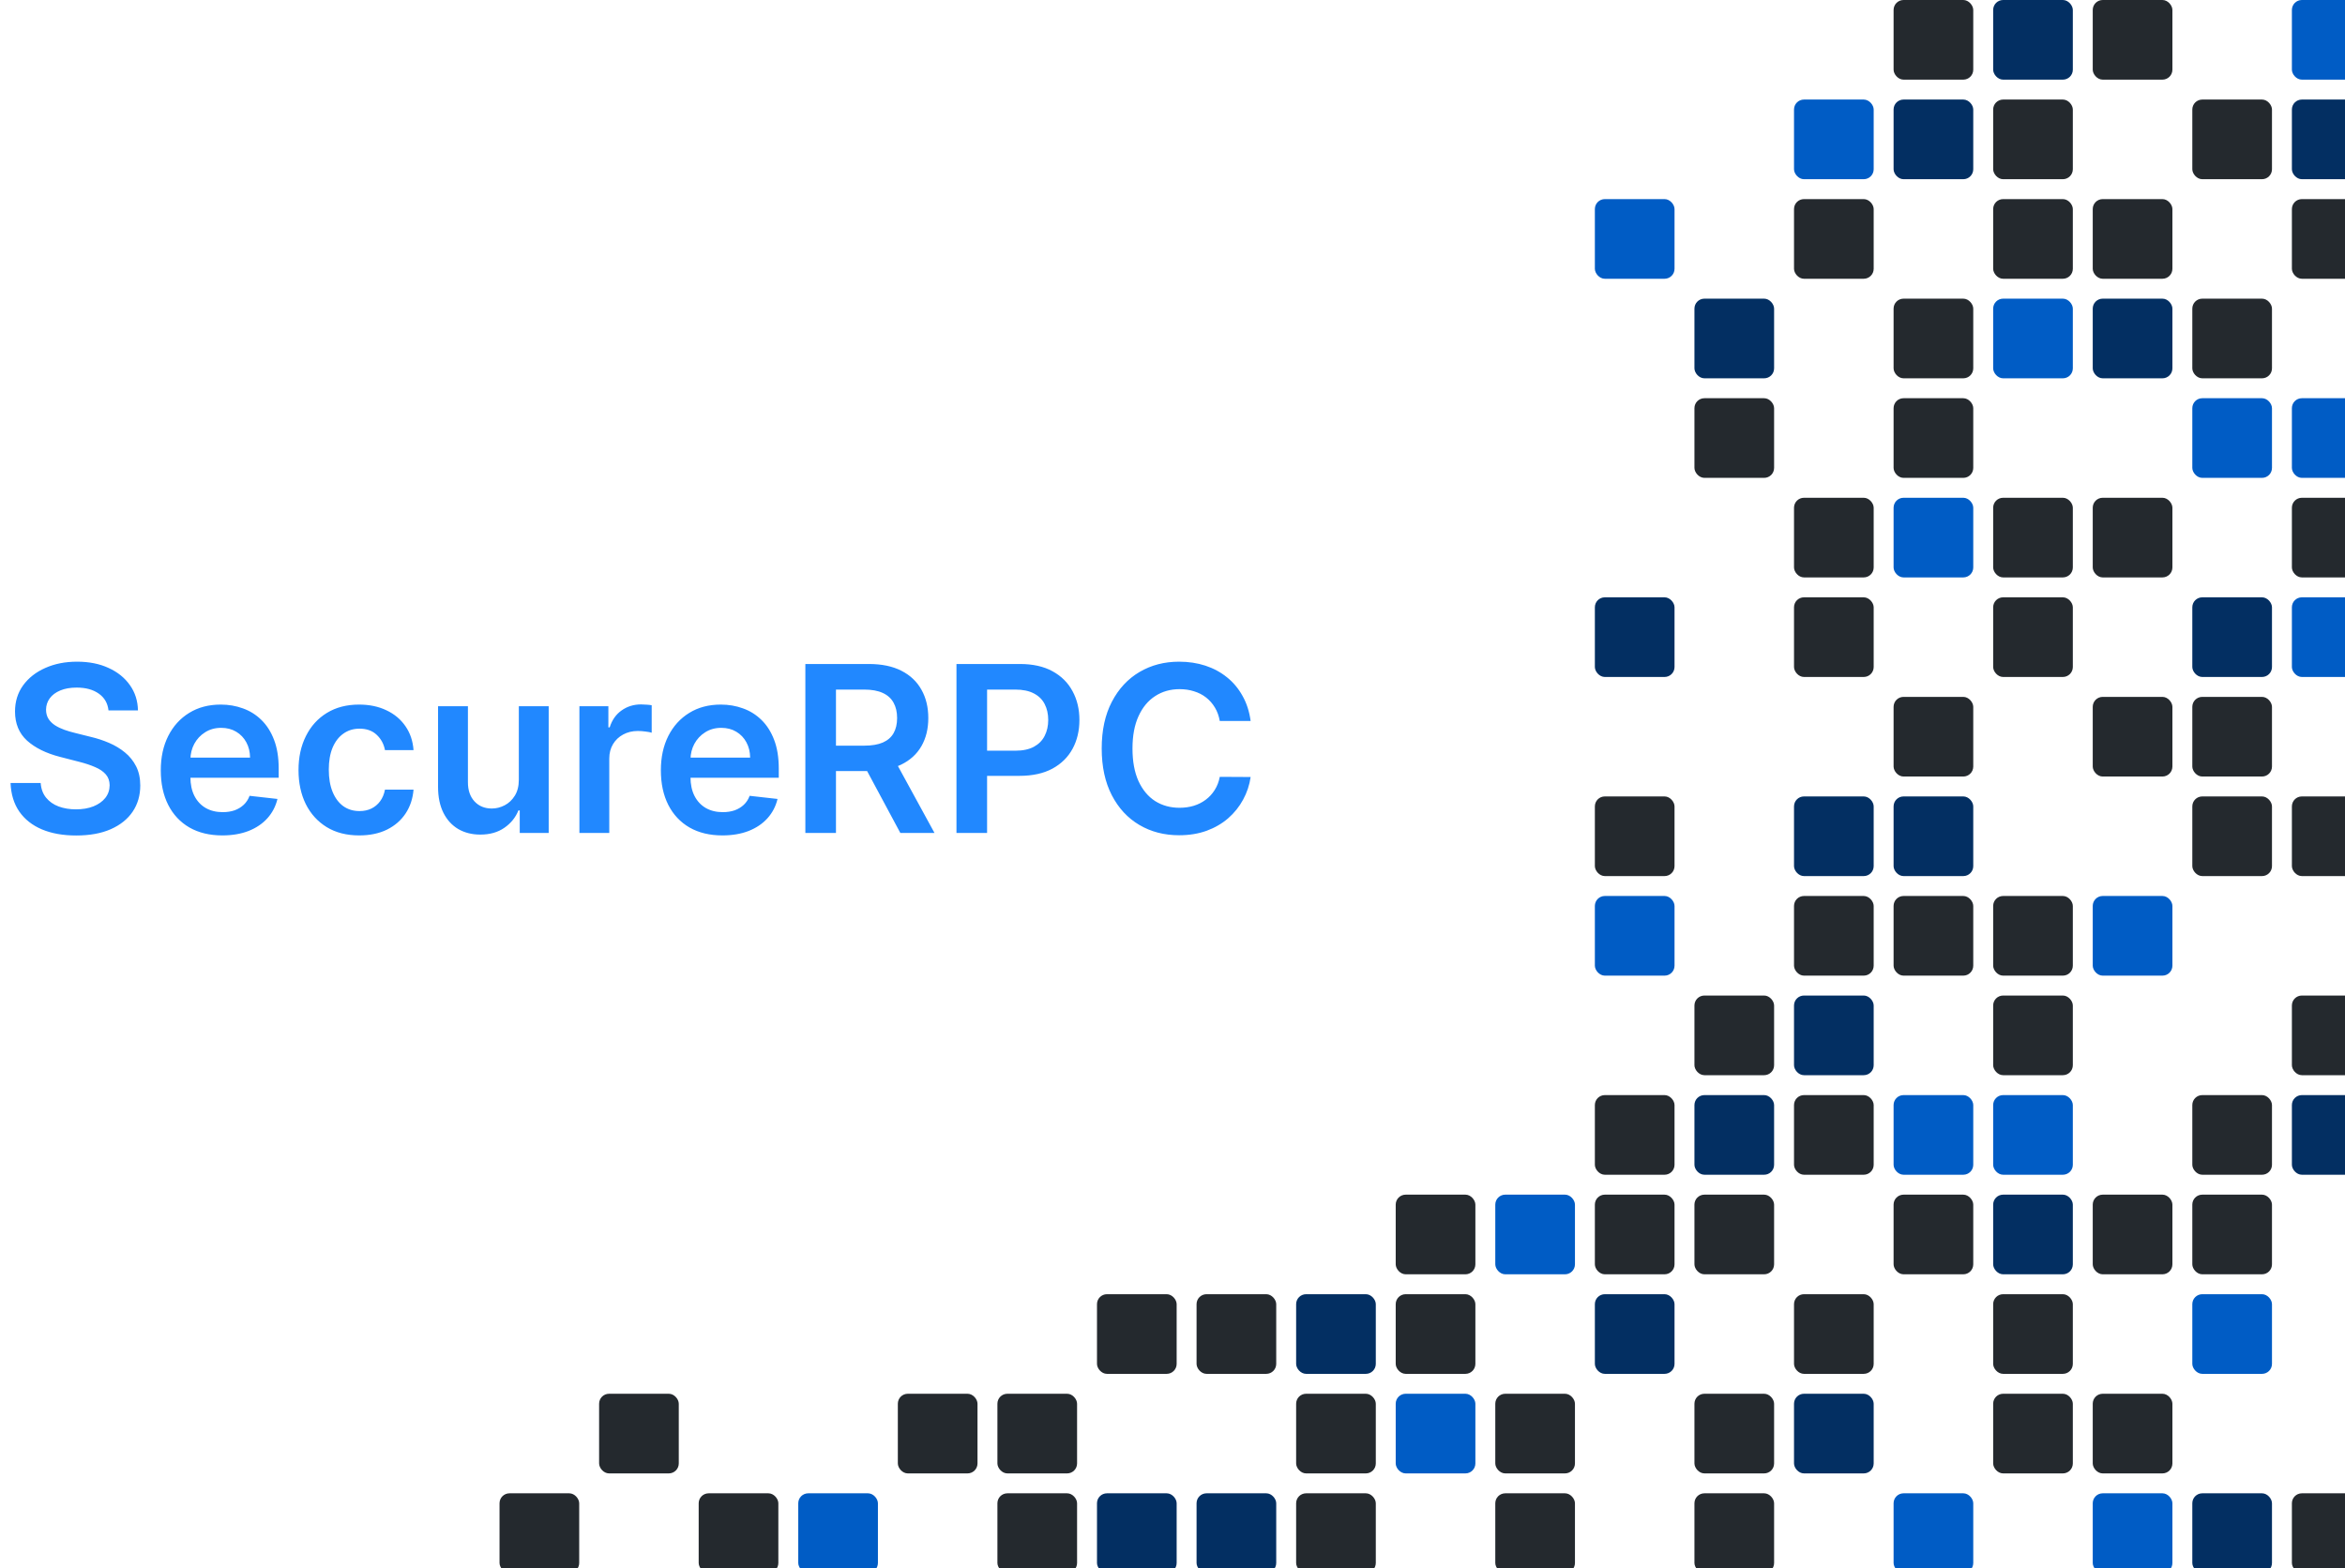 <svg width="1413" height="945" viewBox="0 0 1413 945" fill="none" xmlns="http://www.w3.org/2000/svg">
<path d="M65.376 428.172C64.912 423.83 62.957 420.449 59.51 418.03C56.096 415.61 51.655 414.401 46.186 414.401C42.341 414.401 39.044 414.981 36.293 416.141C33.542 417.301 31.437 418.875 29.979 420.864C28.52 422.852 27.775 425.123 27.741 427.675C27.741 429.796 28.222 431.635 29.183 433.193C30.178 434.751 31.52 436.077 33.21 437.17C34.901 438.231 36.773 439.126 38.828 439.855C40.883 440.584 42.955 441.197 45.043 441.695L54.588 444.081C58.433 444.976 62.128 446.186 65.675 447.71C69.254 449.235 72.453 451.157 75.27 453.477C78.12 455.797 80.374 458.598 82.031 461.879C83.688 465.161 84.517 469.005 84.517 473.413C84.517 479.379 82.992 484.633 79.943 489.173C76.894 493.681 72.486 497.211 66.719 499.763C60.985 502.282 54.041 503.541 45.888 503.541C37.966 503.541 31.089 502.315 25.256 499.862C19.456 497.41 14.915 493.83 11.633 489.124C8.385 484.417 6.629 478.683 6.364 471.922H24.51C24.775 475.468 25.869 478.418 27.791 480.771C29.713 483.125 32.216 484.881 35.298 486.041C38.414 487.201 41.894 487.781 45.739 487.781C49.749 487.781 53.262 487.185 56.278 485.991C59.328 484.765 61.714 483.075 63.438 480.92C65.161 478.733 66.039 476.181 66.072 473.264C66.039 470.613 65.26 468.425 63.736 466.702C62.211 464.945 60.073 463.487 57.322 462.327C54.605 461.134 51.423 460.073 47.777 459.145L36.193 456.162C27.808 454.008 21.179 450.743 16.307 446.368C11.468 441.96 9.048 436.11 9.048 428.818C9.048 422.819 10.672 417.566 13.921 413.058C17.202 408.551 21.66 405.054 27.294 402.568C32.928 400.049 39.309 398.79 46.435 398.79C53.66 398.79 59.99 400.049 65.426 402.568C70.895 405.054 75.187 408.518 78.303 412.959C81.418 417.367 83.026 422.438 83.125 428.172H65.376ZM133.972 503.491C126.316 503.491 119.703 501.901 114.135 498.719C108.6 495.504 104.341 490.963 101.358 485.097C98.375 479.197 96.884 472.253 96.884 464.266C96.884 456.411 98.375 449.517 101.358 443.584C104.374 437.618 108.584 432.978 113.986 429.663C119.389 426.316 125.736 424.642 133.027 424.642C137.734 424.642 142.175 425.404 146.351 426.929C150.56 428.42 154.273 430.741 157.488 433.889C160.736 437.038 163.288 441.048 165.144 445.92C167 450.759 167.928 456.527 167.928 463.222V468.74H105.336V456.609H150.676C150.643 453.162 149.898 450.097 148.439 447.412C146.981 444.694 144.943 442.556 142.324 440.999C139.739 439.441 136.723 438.662 133.276 438.662C129.597 438.662 126.365 439.557 123.581 441.347C120.797 443.103 118.626 445.423 117.069 448.307C115.544 451.157 114.765 454.289 114.732 457.703V468.293C114.732 472.734 115.544 476.545 117.168 479.727C118.792 482.876 121.062 485.295 123.979 486.986C126.896 488.643 130.31 489.472 134.221 489.472C136.839 489.472 139.209 489.107 141.33 488.378C143.451 487.616 145.291 486.505 146.848 485.047C148.406 483.589 149.583 481.782 150.378 479.628L167.182 481.517C166.122 485.958 164.1 489.836 161.117 493.151C158.167 496.432 154.389 498.984 149.782 500.807C145.175 502.597 139.905 503.491 133.972 503.491ZM216.463 503.491C208.84 503.491 202.294 501.818 196.825 498.47C191.39 495.123 187.197 490.499 184.247 484.599C181.33 478.667 179.872 471.839 179.872 464.116C179.872 456.361 181.364 449.517 184.347 443.584C187.33 437.618 191.539 432.978 196.974 429.663C202.443 426.316 208.906 424.642 216.364 424.642C222.562 424.642 228.047 425.786 232.82 428.072C237.625 430.326 241.454 433.525 244.304 437.668C247.154 441.777 248.778 446.583 249.176 452.085H231.974C231.278 448.406 229.621 445.34 227.003 442.888C224.418 440.402 220.954 439.159 216.612 439.159C212.933 439.159 209.702 440.153 206.918 442.142C204.134 444.098 201.963 446.915 200.405 450.594C198.88 454.273 198.118 458.681 198.118 463.818C198.118 469.022 198.88 473.496 200.405 477.241C201.929 480.954 204.067 483.821 206.818 485.842C209.602 487.831 212.867 488.825 216.612 488.825C219.264 488.825 221.634 488.328 223.722 487.334C225.843 486.306 227.616 484.831 229.041 482.909C230.466 480.987 231.444 478.65 231.974 475.899H249.176C248.745 481.302 247.154 486.091 244.403 490.267C241.652 494.41 237.907 497.658 233.168 500.011C228.428 502.331 222.86 503.491 216.463 503.491ZM312.626 469.884V425.636H330.623V502H313.173V488.428H312.377C310.654 492.703 307.82 496.2 303.876 498.918C299.965 501.635 295.143 502.994 289.409 502.994C284.404 502.994 279.979 501.884 276.135 499.663C272.323 497.41 269.34 494.145 267.186 489.869C265.031 485.561 263.954 480.357 263.954 474.259V425.636H281.951V471.474C281.951 476.313 283.277 480.158 285.929 483.009C288.58 485.859 292.06 487.284 296.369 487.284C299.02 487.284 301.589 486.638 304.075 485.345C306.561 484.053 308.599 482.13 310.19 479.578C311.814 476.993 312.626 473.761 312.626 469.884ZM349.13 502V425.636H366.58V438.364H367.376C368.768 433.955 371.154 430.558 374.535 428.172C377.949 425.752 381.843 424.543 386.218 424.543C387.212 424.543 388.323 424.592 389.549 424.692C390.808 424.758 391.853 424.874 392.681 425.04V441.595C391.919 441.33 390.709 441.098 389.052 440.899C387.428 440.667 385.853 440.551 384.329 440.551C381.048 440.551 378.098 441.264 375.479 442.689C372.894 444.081 370.856 446.02 369.364 448.506C367.873 450.991 367.127 453.858 367.127 457.107V502H349.13ZM435.3 503.491C427.644 503.491 421.032 501.901 415.463 498.719C409.928 495.504 405.669 490.963 402.686 485.097C399.703 479.197 398.212 472.253 398.212 464.266C398.212 456.411 399.703 449.517 402.686 443.584C405.703 437.618 409.912 432.978 415.314 429.663C420.717 426.316 427.064 424.642 434.355 424.642C439.062 424.642 443.503 425.404 447.679 426.929C451.889 428.42 455.601 430.741 458.816 433.889C462.064 437.038 464.616 441.048 466.472 445.92C468.328 450.759 469.256 456.527 469.256 463.222V468.74H406.664V456.609H452.005C451.971 453.162 451.226 450.097 449.767 447.412C448.309 444.694 446.271 442.556 443.652 440.999C441.067 439.441 438.051 438.662 434.604 438.662C430.925 438.662 427.694 439.557 424.909 441.347C422.125 443.103 419.954 445.423 418.397 448.307C416.872 451.157 416.093 454.289 416.06 457.703V468.293C416.06 472.734 416.872 476.545 418.496 479.727C420.12 482.876 422.391 485.295 425.307 486.986C428.224 488.643 431.638 489.472 435.549 489.472C438.167 489.472 440.537 489.107 442.658 488.378C444.779 487.616 446.619 486.505 448.176 485.047C449.734 483.589 450.911 481.782 451.706 479.628L468.51 481.517C467.45 485.958 465.428 489.836 462.445 493.151C459.495 496.432 455.717 498.984 451.11 500.807C446.503 502.597 441.233 503.491 435.3 503.491ZM485.277 502V400.182H523.459C531.281 400.182 537.843 401.541 543.146 404.259C548.482 406.976 552.509 410.788 555.227 415.693C557.978 420.565 559.354 426.25 559.354 432.746C559.354 439.275 557.962 444.943 555.178 449.749C552.427 454.521 548.366 458.217 542.997 460.835C537.628 463.42 531.032 464.713 523.21 464.713H496.016V449.401H520.724C525.298 449.401 529.044 448.771 531.96 447.511C534.877 446.219 537.031 444.346 538.423 441.893C539.848 439.408 540.561 436.358 540.561 432.746C540.561 429.133 539.848 426.051 538.423 423.499C536.998 420.913 534.827 418.958 531.911 417.632C528.994 416.273 525.232 415.594 520.625 415.594H503.722V502H485.277ZM537.876 455.864L563.082 502H542.5L517.741 455.864H537.876ZM576.332 502V400.182H614.513C622.335 400.182 628.898 401.64 634.201 404.557C639.537 407.473 643.564 411.484 646.282 416.588C649.033 421.659 650.408 427.426 650.408 433.889C650.408 440.419 649.033 446.219 646.282 451.29C643.531 456.361 639.471 460.355 634.102 463.271C628.732 466.155 622.12 467.597 614.265 467.597H588.96V452.433H611.779C616.353 452.433 620.098 451.638 623.015 450.047C625.932 448.456 628.086 446.268 629.478 443.484C630.903 440.7 631.616 437.502 631.616 433.889C631.616 430.277 630.903 427.095 629.478 424.344C628.086 421.593 625.915 419.455 622.965 417.93C620.049 416.373 616.287 415.594 611.68 415.594H594.776V502H576.332ZM753.581 434.536H734.988C734.457 431.486 733.48 428.785 732.054 426.432C730.629 424.045 728.856 422.024 726.735 420.366C724.614 418.709 722.194 417.466 719.476 416.638C716.792 415.776 713.891 415.345 710.776 415.345C705.241 415.345 700.336 416.737 696.06 419.521C691.784 422.272 688.437 426.316 686.017 431.652C683.598 436.955 682.388 443.435 682.388 451.091C682.388 458.88 683.598 465.442 686.017 470.778C688.47 476.081 691.818 480.092 696.06 482.81C700.336 485.494 705.224 486.837 710.726 486.837C713.775 486.837 716.626 486.439 719.277 485.643C721.962 484.815 724.365 483.605 726.486 482.014C728.641 480.423 730.447 478.468 731.905 476.148C733.397 473.828 734.424 471.176 734.988 468.193L753.581 468.293C752.885 473.132 751.377 477.672 749.057 481.915C746.77 486.157 743.771 489.902 740.059 493.151C736.346 496.366 732.005 498.884 727.033 500.707C722.061 502.497 716.543 503.392 710.478 503.392C701.529 503.392 693.541 501.321 686.515 497.178C679.488 493.035 673.953 487.052 669.909 479.23C665.866 471.408 663.844 462.028 663.844 451.091C663.844 440.12 665.882 430.741 669.959 422.952C674.036 415.13 679.587 409.147 686.614 405.004C693.641 400.861 701.595 398.79 710.478 398.79C716.145 398.79 721.415 399.585 726.287 401.176C731.159 402.767 735.501 405.104 739.313 408.186C743.124 411.235 746.257 414.981 748.709 419.422C751.195 423.83 752.819 428.868 753.581 434.536Z" fill="#2188FF"/>
<rect x="1201" width="48" height="48" rx="6" fill="#032F62"/>
<rect x="1201" y="60" width="48" height="48" rx="6" fill="#24292E"/>
<rect x="1201" y="120" width="48" height="48" rx="6" fill="#24292E"/>
<rect x="1201" y="180" width="48" height="48" rx="6" fill="#005CC5"/>
<rect x="901" y="720" width="48" height="48" rx="6" fill="#005CC5"/>
<rect x="1201" y="300" width="48" height="48" rx="6" fill="#24292E"/>
<rect x="901" y="840" width="48" height="48" rx="6" fill="#24292E"/>
<rect x="1201" y="360" width="48" height="48" rx="6" fill="#24292E"/>
<rect x="901" y="900" width="48" height="48" rx="6" fill="#24292E"/>
<rect x="1201" y="540" width="48" height="48" rx="6" fill="#24292E"/>
<rect x="1201" y="600" width="48" height="48" rx="6" fill="#24292E"/>
<rect x="541" y="840" width="48" height="48" rx="6" fill="#24292E"/>
<rect x="1201" y="660" width="48" height="48" rx="6" fill="#005CC5"/>
<rect x="1201" y="720" width="48" height="48" rx="6" fill="#032F62"/>
<rect x="1201" y="780" width="48" height="48" rx="6" fill="#24292E"/>
<rect x="1201" y="840" width="48" height="48" rx="6" fill="#24292E"/>
<rect x="961" y="120" width="48" height="48" rx="6" fill="#005CC5"/>
<rect x="661" y="780" width="48" height="48" rx="6" fill="#24292E"/>
<rect x="961" y="360" width="48" height="48" rx="6" fill="#032F62"/>
<rect x="661" y="900" width="48" height="48" rx="6" fill="#032F62"/>
<rect x="961" y="480" width="48" height="48" rx="6" fill="#24292E"/>
<rect x="961" y="540" width="48" height="48" rx="6" fill="#005CC5"/>
<rect x="961" y="660" width="48" height="48" rx="6" fill="#24292E"/>
<rect x="301" y="900" width="48" height="48" rx="6" fill="#24292E"/>
<rect x="961" y="720" width="48" height="48" rx="6" fill="#24292E"/>
<rect x="961" y="780" width="48" height="48" rx="6" fill="#032F62"/>
<rect x="1261" width="48" height="48" rx="6" fill="#24292E"/>
<rect x="1261" y="120" width="48" height="48" rx="6" fill="#24292E"/>
<rect x="1261" y="180" width="48" height="48" rx="6" fill="#032F62"/>
<rect x="1261" y="300" width="48" height="48" rx="6" fill="#24292E"/>
<rect x="1261" y="420" width="48" height="48" rx="6" fill="#24292E"/>
<rect x="1261" y="540" width="48" height="48" rx="6" fill="#005CC5"/>
<rect x="1021" y="600" width="48" height="48" rx="6" fill="#24292E"/>
<rect x="601" y="840" width="48" height="48" rx="6" fill="#24292E"/>
<rect x="601" y="900" width="48" height="48" rx="6" fill="#24292E"/>
<rect x="1261" y="720" width="48" height="48" rx="6" fill="#24292E"/>
<rect x="1261" y="840" width="48" height="48" rx="6" fill="#24292E"/>
<rect x="1261" y="900" width="48" height="48" rx="6" fill="#005CC5"/>
<rect x="1021" y="180" width="48" height="48" rx="6" fill="#032F62"/>
<rect x="1021" y="240" width="48" height="48" rx="6" fill="#24292E"/>
<rect x="721" y="780" width="48" height="48" rx="6" fill="#24292E"/>
<rect x="721" y="900" width="48" height="48" rx="6" fill="#032F62"/>
<rect x="361" y="840" width="48" height="48" rx="6" fill="#24292E"/>
<rect x="1021" y="660" width="48" height="48" rx="6" fill="#032F62"/>
<rect x="1021" y="720" width="48" height="48" rx="6" fill="#24292E"/>
<rect x="1021" y="840" width="48" height="48" rx="6" fill="#24292E"/>
<rect x="1021" y="900" width="48" height="48" rx="6" fill="#24292E"/>
<rect x="1321" y="60" width="48" height="48" rx="6" fill="#24292E"/>
<rect x="1321" y="180" width="48" height="48" rx="6" fill="#24292E"/>
<rect x="1321" y="240" width="48" height="48" rx="6" fill="#005CC5"/>
<rect x="1321" y="360" width="48" height="48" rx="6" fill="#032F62"/>
<rect x="1321" y="420" width="48" height="48" rx="6" fill="#24292E"/>
<rect x="1321" y="480" width="48" height="48" rx="6" fill="#24292E"/>
<rect x="1321" y="660" width="48" height="48" rx="6" fill="#24292E"/>
<rect x="1321" y="720" width="48" height="48" rx="6" fill="#24292E"/>
<rect x="1321" y="780" width="48" height="48" rx="6" fill="#005CC5"/>
<rect x="1321" y="900" width="48" height="48" rx="6" fill="#032F62"/>
<rect x="1081" y="60" width="48" height="48" rx="6" fill="#005CC5"/>
<rect x="1081" y="120" width="48" height="48" rx="6" fill="#24292E"/>
<rect x="781" y="780" width="48" height="48" rx="6" fill="#032F62"/>
<rect x="1081" y="300" width="48" height="48" rx="6" fill="#24292E"/>
<rect x="781" y="840" width="48" height="48" rx="6" fill="#24292E"/>
<rect x="1081" y="360" width="48" height="48" rx="6" fill="#24292E"/>
<rect x="781" y="900" width="48" height="48" rx="6" fill="#24292E"/>
<rect x="1081" y="480" width="48" height="48" rx="6" fill="#032F62"/>
<rect x="1081" y="540" width="48" height="48" rx="6" fill="#24292E"/>
<rect x="1081" y="600" width="48" height="48" rx="6" fill="#032F62"/>
<rect x="1081" y="660" width="48" height="48" rx="6" fill="#24292E"/>
<rect x="421" y="900" width="48" height="48" rx="6" fill="#24292E"/>
<rect x="1081" y="780" width="48" height="48" rx="6" fill="#24292E"/>
<rect x="1081" y="840" width="48" height="48" rx="6" fill="#032F62"/>
<rect x="1381" width="48" height="48" rx="6" fill="#005CC5"/>
<rect x="1381" y="60" width="48" height="48" rx="6" fill="#032F62"/>
<rect x="1381" y="120" width="48" height="48" rx="6" fill="#24292E"/>
<rect x="1381" y="240" width="48" height="48" rx="6" fill="#005CC5"/>
<rect x="1381" y="300" width="48" height="48" rx="6" fill="#24292E"/>
<rect x="1381" y="360" width="48" height="48" rx="6" fill="#005CC5"/>
<rect x="1381" y="480" width="48" height="48" rx="6" fill="#24292E"/>
<rect x="1381" y="600" width="48" height="48" rx="6" fill="#24292E"/>
<rect x="1381" y="660" width="48" height="48" rx="6" fill="#032F62"/>
<rect x="1381" y="900" width="48" height="48" rx="6" fill="#24292E"/>
<rect x="1141" width="48" height="48" rx="6" fill="#24292E"/>
<rect x="1141" y="60" width="48" height="48" rx="6" fill="#032F62"/>
<rect x="1141" y="180" width="48" height="48" rx="6" fill="#24292E"/>
<rect x="841" y="720" width="48" height="48" rx="6" fill="#24292E"/>
<rect x="1141" y="240" width="48" height="48" rx="6" fill="#24292E"/>
<rect x="841" y="780" width="48" height="48" rx="6" fill="#24292E"/>
<rect x="1141" y="300" width="48" height="48" rx="6" fill="#005CC5"/>
<rect x="841" y="840" width="48" height="48" rx="6" fill="#005CC5"/>
<rect x="1141" y="420" width="48" height="48" rx="6" fill="#24292E"/>
<rect x="1141" y="480" width="48" height="48" rx="6" fill="#032F62"/>
<rect x="1141" y="540" width="48" height="48" rx="6" fill="#24292E"/>
<rect x="1141" y="660" width="48" height="48" rx="6" fill="#005CC5"/>
<rect x="481" y="900" width="48" height="48" rx="6" fill="#005CC5"/>
<rect x="1141" y="720" width="48" height="48" rx="6" fill="#24292E"/>
<rect x="1141" y="900" width="48" height="48" rx="6" fill="#005CC5"/>
</svg>
